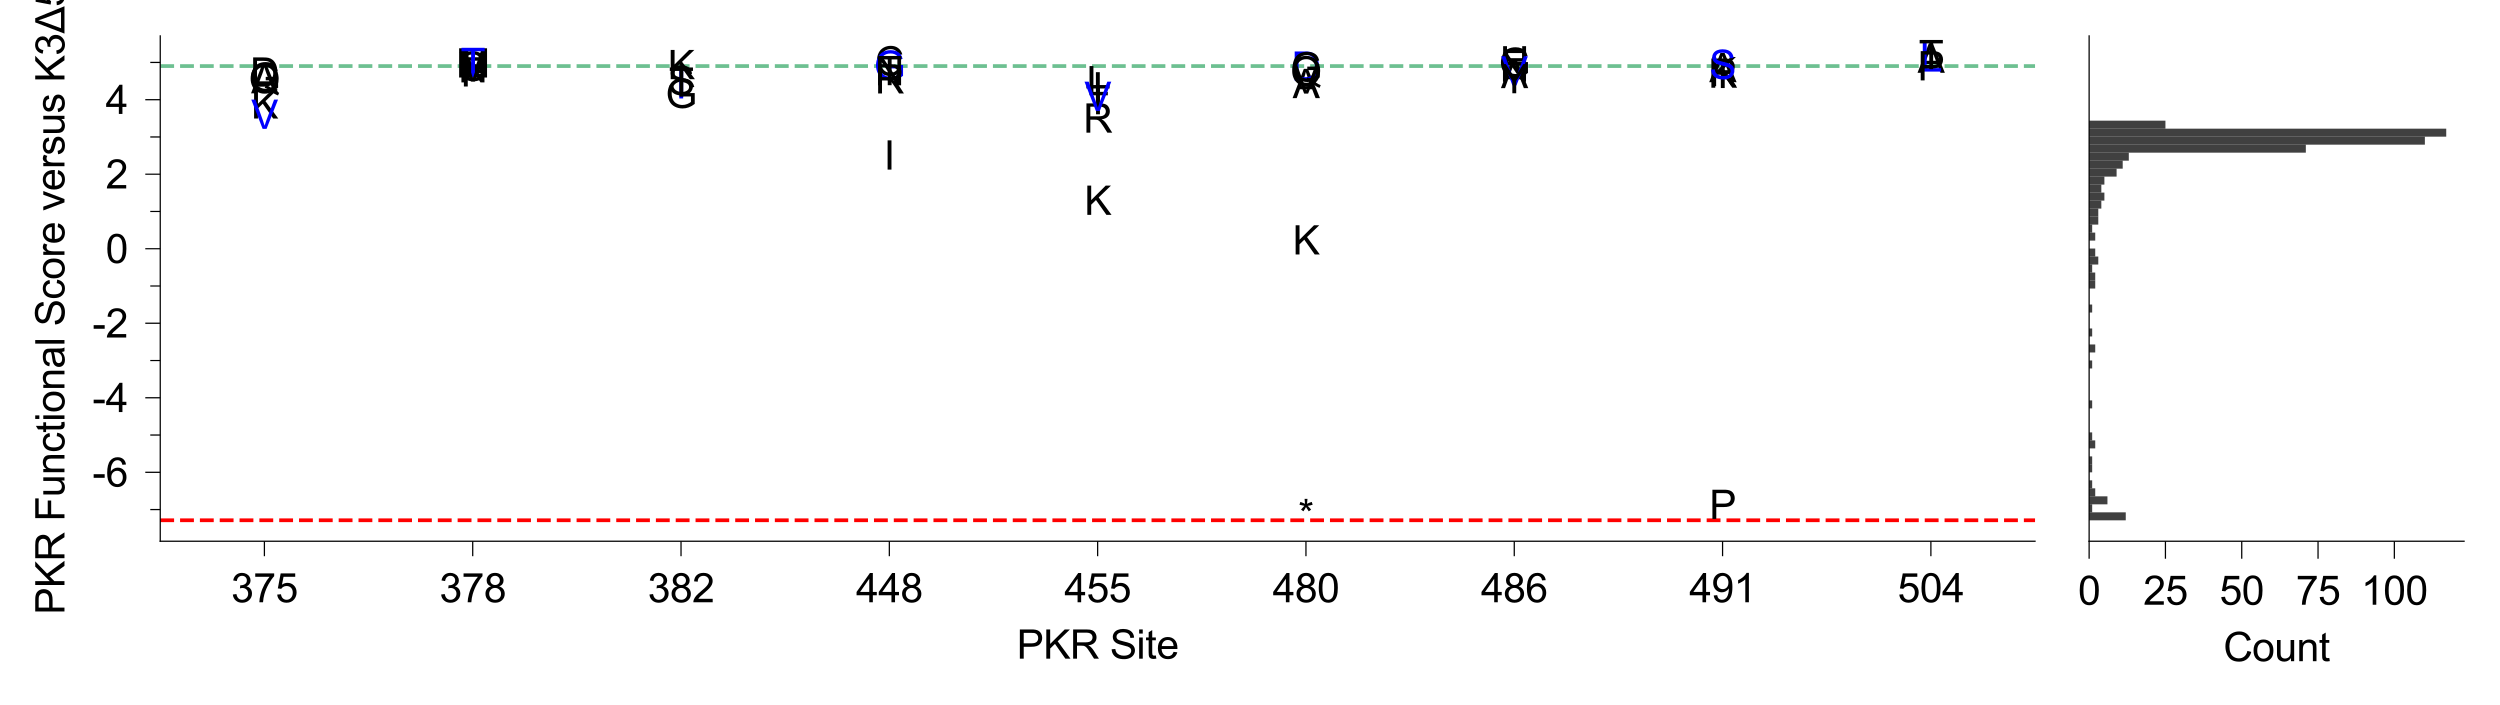 <?xml version="1.0" encoding="utf-8" standalone="no"?>
<!DOCTYPE svg PUBLIC "-//W3C//DTD SVG 1.1//EN"
  "http://www.w3.org/Graphics/SVG/1.1/DTD/svg11.dtd">
<svg xmlns:xlink="http://www.w3.org/1999/xlink" width="501.239pt" height="141.352pt" viewBox="0 0 501.239 141.352" xmlns="http://www.w3.org/2000/svg" version="1.1">
 <defs>
  <style type="text/css">*{stroke-linejoin: round; stroke-linecap: butt}</style>
 </defs>
 <g id="figure_1">
  <g id="patch_1">
   <path d="M 0 141.352 
L 501.239 141.352 
L 501.239 0 
L 0 0 
L 0 141.352 
z
" style="fill: none"/>
  </g>
  <g id="axes_1">
   <g id="patch_2">
    <path d="M 32.129 108.52 
L 408.016 108.52 
L 408.016 7.2 
L 32.129 7.2 
L 32.129 108.52 
z
" style="fill: none"/>
   </g>
   <g id="line2d_1">
    <path d="M 32.129 104.306 
L 408.016 104.306 
" clip-path="url(#p26aa01995d)" style="fill: none; stroke-dasharray: 2.775,1.2; stroke-dashoffset: 0; stroke: #ff0000; stroke-width: 0.75"/>
   </g>
   <g id="line2d_2">
    <path d="M 32.129 13.246 
L 408.016 13.246 
" clip-path="url(#p26aa01995d)" style="fill: none; stroke-dasharray: 2.775,1.2; stroke-dashoffset: 0; stroke: #6dc091; stroke-width: 0.75"/>
   </g>
   <g id="matplotlib.axis_1">
    <g id="xtick_1">
     <g id="line2d_3">
      <defs>
       <path id="m3ad477c9d4" d="M 0 0 
L 0 3 
" style="stroke: #000000; stroke-width: 0.25"/>
      </defs>
      <g>
       <use xlink:href="#m3ad477c9d4" x="53.011" y="108.52" style="stroke: #000000; stroke-width: 0.25"/>
      </g>
     </g>
     <g id="text_1">
      <!-- 375 -->
      <g transform="translate(46.338 120.746) scale(0.08 -0.08)">
       <defs>
        <path id="ArialMT-33" d="M 269 1209 
L 831 1284 
Q 928 806 1161 595 
Q 1394 384 1728 384 
Q 2125 384 2398 659 
Q 2672 934 2672 1341 
Q 2672 1728 2419 1979 
Q 2166 2231 1775 2231 
Q 1616 2231 1378 2169 
L 1441 2663 
Q 1497 2656 1531 2656 
Q 1891 2656 2178 2843 
Q 2466 3031 2466 3422 
Q 2466 3731 2256 3934 
Q 2047 4138 1716 4138 
Q 1388 4138 1169 3931 
Q 950 3725 888 3313 
L 325 3413 
Q 428 3978 793 4289 
Q 1159 4600 1703 4600 
Q 2078 4600 2393 4439 
Q 2709 4278 2876 4000 
Q 3044 3722 3044 3409 
Q 3044 3113 2884 2869 
Q 2725 2625 2413 2481 
Q 2819 2388 3044 2092 
Q 3269 1797 3269 1353 
Q 3269 753 2831 336 
Q 2394 -81 1725 -81 
Q 1122 -81 723 278 
Q 325 638 269 1209 
z
" transform="scale(0.016)"/>
        <path id="ArialMT-37" d="M 303 3981 
L 303 4522 
L 3269 4522 
L 3269 4084 
Q 2831 3619 2401 2847 
Q 1972 2075 1738 1259 
Q 1569 684 1522 0 
L 944 0 
Q 953 541 1156 1306 
Q 1359 2072 1739 2783 
Q 2119 3494 2547 3981 
L 303 3981 
z
" transform="scale(0.016)"/>
        <path id="ArialMT-35" d="M 266 1200 
L 856 1250 
Q 922 819 1161 601 
Q 1400 384 1738 384 
Q 2144 384 2425 690 
Q 2706 997 2706 1503 
Q 2706 1984 2436 2262 
Q 2166 2541 1728 2541 
Q 1456 2541 1237 2417 
Q 1019 2294 894 2097 
L 366 2166 
L 809 4519 
L 3088 4519 
L 3088 3981 
L 1259 3981 
L 1013 2750 
Q 1425 3038 1878 3038 
Q 2478 3038 2890 2622 
Q 3303 2206 3303 1553 
Q 3303 931 2941 478 
Q 2500 -78 1738 -78 
Q 1113 -78 717 272 
Q 322 622 266 1200 
z
" transform="scale(0.016)"/>
       </defs>
       <use xlink:href="#ArialMT-33"/>
       <use xlink:href="#ArialMT-37" x="55.615"/>
       <use xlink:href="#ArialMT-35" x="111.23"/>
      </g>
     </g>
    </g>
    <g id="xtick_2">
     <g id="line2d_4">
      <g>
       <use xlink:href="#m3ad477c9d4" x="94.777" y="108.52" style="stroke: #000000; stroke-width: 0.25"/>
      </g>
     </g>
     <g id="text_2">
      <!-- 378 -->
      <g transform="translate(88.104 120.746) scale(0.08 -0.08)">
       <defs>
        <path id="ArialMT-38" d="M 1131 2484 
Q 781 2613 612 2850 
Q 444 3088 444 3419 
Q 444 3919 803 4259 
Q 1163 4600 1759 4600 
Q 2359 4600 2725 4251 
Q 3091 3903 3091 3403 
Q 3091 3084 2923 2848 
Q 2756 2613 2416 2484 
Q 2838 2347 3058 2040 
Q 3278 1734 3278 1309 
Q 3278 722 2862 322 
Q 2447 -78 1769 -78 
Q 1091 -78 675 323 
Q 259 725 259 1325 
Q 259 1772 486 2073 
Q 713 2375 1131 2484 
z
M 1019 3438 
Q 1019 3113 1228 2906 
Q 1438 2700 1772 2700 
Q 2097 2700 2305 2904 
Q 2513 3109 2513 3406 
Q 2513 3716 2298 3927 
Q 2084 4138 1766 4138 
Q 1444 4138 1231 3931 
Q 1019 3725 1019 3438 
z
M 838 1322 
Q 838 1081 952 856 
Q 1066 631 1291 507 
Q 1516 384 1775 384 
Q 2178 384 2440 643 
Q 2703 903 2703 1303 
Q 2703 1709 2433 1975 
Q 2163 2241 1756 2241 
Q 1359 2241 1098 1978 
Q 838 1716 838 1322 
z
" transform="scale(0.016)"/>
       </defs>
       <use xlink:href="#ArialMT-33"/>
       <use xlink:href="#ArialMT-37" x="55.615"/>
       <use xlink:href="#ArialMT-38" x="111.23"/>
      </g>
     </g>
    </g>
    <g id="xtick_3">
     <g id="line2d_5">
      <g>
       <use xlink:href="#m3ad477c9d4" x="136.542" y="108.52" style="stroke: #000000; stroke-width: 0.25"/>
      </g>
     </g>
     <g id="text_3">
      <!-- 382 -->
      <g transform="translate(129.869 120.746) scale(0.08 -0.08)">
       <defs>
        <path id="ArialMT-32" d="M 3222 541 
L 3222 0 
L 194 0 
Q 188 203 259 391 
Q 375 700 629 1000 
Q 884 1300 1366 1694 
Q 2113 2306 2375 2664 
Q 2638 3022 2638 3341 
Q 2638 3675 2398 3904 
Q 2159 4134 1775 4134 
Q 1369 4134 1125 3890 
Q 881 3647 878 3216 
L 300 3275 
Q 359 3922 746 4261 
Q 1134 4600 1788 4600 
Q 2447 4600 2831 4234 
Q 3216 3869 3216 3328 
Q 3216 3053 3103 2787 
Q 2991 2522 2730 2228 
Q 2469 1934 1863 1422 
Q 1356 997 1212 845 
Q 1069 694 975 541 
L 3222 541 
z
" transform="scale(0.016)"/>
       </defs>
       <use xlink:href="#ArialMT-33"/>
       <use xlink:href="#ArialMT-38" x="55.615"/>
       <use xlink:href="#ArialMT-32" x="111.23"/>
      </g>
     </g>
    </g>
    <g id="xtick_4">
     <g id="line2d_6">
      <g>
       <use xlink:href="#m3ad477c9d4" x="178.307" y="108.52" style="stroke: #000000; stroke-width: 0.25"/>
      </g>
     </g>
     <g id="text_4">
      <!-- 448 -->
      <g transform="translate(171.634 120.746) scale(0.08 -0.08)">
       <defs>
        <path id="ArialMT-34" d="M 2069 0 
L 2069 1097 
L 81 1097 
L 81 1613 
L 2172 4581 
L 2631 4581 
L 2631 1613 
L 3250 1613 
L 3250 1097 
L 2631 1097 
L 2631 0 
L 2069 0 
z
M 2069 1613 
L 2069 3678 
L 634 1613 
L 2069 1613 
z
" transform="scale(0.016)"/>
       </defs>
       <use xlink:href="#ArialMT-34"/>
       <use xlink:href="#ArialMT-34" x="55.615"/>
       <use xlink:href="#ArialMT-38" x="111.23"/>
      </g>
     </g>
    </g>
    <g id="xtick_5">
     <g id="line2d_7">
      <g>
       <use xlink:href="#m3ad477c9d4" x="220.072" y="108.52" style="stroke: #000000; stroke-width: 0.25"/>
      </g>
     </g>
     <g id="text_5">
      <!-- 455 -->
      <g transform="translate(213.399 120.746) scale(0.08 -0.08)">
       <use xlink:href="#ArialMT-34"/>
       <use xlink:href="#ArialMT-35" x="55.615"/>
       <use xlink:href="#ArialMT-35" x="111.23"/>
      </g>
     </g>
    </g>
    <g id="xtick_6">
     <g id="line2d_8">
      <g>
       <use xlink:href="#m3ad477c9d4" x="261.838" y="108.52" style="stroke: #000000; stroke-width: 0.25"/>
      </g>
     </g>
     <g id="text_6">
      <!-- 480 -->
      <g transform="translate(255.165 120.746) scale(0.08 -0.08)">
       <defs>
        <path id="ArialMT-30" d="M 266 2259 
Q 266 3072 433 3567 
Q 600 4063 929 4331 
Q 1259 4600 1759 4600 
Q 2128 4600 2406 4451 
Q 2684 4303 2865 4023 
Q 3047 3744 3150 3342 
Q 3253 2941 3253 2259 
Q 3253 1453 3087 958 
Q 2922 463 2592 192 
Q 2263 -78 1759 -78 
Q 1097 -78 719 397 
Q 266 969 266 2259 
z
M 844 2259 
Q 844 1131 1108 757 
Q 1372 384 1759 384 
Q 2147 384 2411 759 
Q 2675 1134 2675 2259 
Q 2675 3391 2411 3762 
Q 2147 4134 1753 4134 
Q 1366 4134 1134 3806 
Q 844 3388 844 2259 
z
" transform="scale(0.016)"/>
       </defs>
       <use xlink:href="#ArialMT-34"/>
       <use xlink:href="#ArialMT-38" x="55.615"/>
       <use xlink:href="#ArialMT-30" x="111.23"/>
      </g>
     </g>
    </g>
    <g id="xtick_7">
     <g id="line2d_9">
      <g>
       <use xlink:href="#m3ad477c9d4" x="303.603" y="108.52" style="stroke: #000000; stroke-width: 0.25"/>
      </g>
     </g>
     <g id="text_7">
      <!-- 486 -->
      <g transform="translate(296.93 120.746) scale(0.08 -0.08)">
       <defs>
        <path id="ArialMT-36" d="M 3184 3459 
L 2625 3416 
Q 2550 3747 2413 3897 
Q 2184 4138 1850 4138 
Q 1581 4138 1378 3988 
Q 1113 3794 959 3422 
Q 806 3050 800 2363 
Q 1003 2672 1297 2822 
Q 1591 2972 1913 2972 
Q 2475 2972 2870 2558 
Q 3266 2144 3266 1488 
Q 3266 1056 3080 686 
Q 2894 316 2569 119 
Q 2244 -78 1831 -78 
Q 1128 -78 684 439 
Q 241 956 241 2144 
Q 241 3472 731 4075 
Q 1159 4600 1884 4600 
Q 2425 4600 2770 4297 
Q 3116 3994 3184 3459 
z
M 888 1484 
Q 888 1194 1011 928 
Q 1134 663 1356 523 
Q 1578 384 1822 384 
Q 2178 384 2434 671 
Q 2691 959 2691 1453 
Q 2691 1928 2437 2201 
Q 2184 2475 1800 2475 
Q 1419 2475 1153 2201 
Q 888 1928 888 1484 
z
" transform="scale(0.016)"/>
       </defs>
       <use xlink:href="#ArialMT-34"/>
       <use xlink:href="#ArialMT-38" x="55.615"/>
       <use xlink:href="#ArialMT-36" x="111.23"/>
      </g>
     </g>
    </g>
    <g id="xtick_8">
     <g id="line2d_10">
      <g>
       <use xlink:href="#m3ad477c9d4" x="345.368" y="108.52" style="stroke: #000000; stroke-width: 0.25"/>
      </g>
     </g>
     <g id="text_8">
      <!-- 491 -->
      <g transform="translate(338.695 120.746) scale(0.08 -0.08)">
       <defs>
        <path id="ArialMT-39" d="M 350 1059 
L 891 1109 
Q 959 728 1153 556 
Q 1347 384 1650 384 
Q 1909 384 2104 503 
Q 2300 622 2425 820 
Q 2550 1019 2634 1356 
Q 2719 1694 2719 2044 
Q 2719 2081 2716 2156 
Q 2547 1888 2255 1720 
Q 1963 1553 1622 1553 
Q 1053 1553 659 1965 
Q 266 2378 266 3053 
Q 266 3750 677 4175 
Q 1088 4600 1706 4600 
Q 2153 4600 2523 4359 
Q 2894 4119 3086 3673 
Q 3278 3228 3278 2384 
Q 3278 1506 3087 986 
Q 2897 466 2520 194 
Q 2144 -78 1638 -78 
Q 1100 -78 759 220 
Q 419 519 350 1059 
z
M 2653 3081 
Q 2653 3566 2395 3850 
Q 2138 4134 1775 4134 
Q 1400 4134 1122 3828 
Q 844 3522 844 3034 
Q 844 2597 1108 2323 
Q 1372 2050 1759 2050 
Q 2150 2050 2401 2323 
Q 2653 2597 2653 3081 
z
" transform="scale(0.016)"/>
        <path id="ArialMT-31" d="M 2384 0 
L 1822 0 
L 1822 3584 
Q 1619 3391 1289 3197 
Q 959 3003 697 2906 
L 697 3450 
Q 1169 3672 1522 3987 
Q 1875 4303 2022 4600 
L 2384 4600 
L 2384 0 
z
" transform="scale(0.016)"/>
       </defs>
       <use xlink:href="#ArialMT-34"/>
       <use xlink:href="#ArialMT-39" x="55.615"/>
       <use xlink:href="#ArialMT-31" x="111.23"/>
      </g>
     </g>
    </g>
    <g id="xtick_9">
     <g id="line2d_11">
      <g>
       <use xlink:href="#m3ad477c9d4" x="387.134" y="108.52" style="stroke: #000000; stroke-width: 0.25"/>
      </g>
     </g>
     <g id="text_9">
      <!-- 504 -->
      <g transform="translate(380.46 120.746) scale(0.08 -0.08)">
       <use xlink:href="#ArialMT-35"/>
       <use xlink:href="#ArialMT-30" x="55.615"/>
       <use xlink:href="#ArialMT-34" x="111.23"/>
      </g>
     </g>
    </g>
    <g id="text_10">
     <!-- PKR Site -->
     <g transform="translate(203.844 132.062) scale(0.08 -0.08)">
      <defs>
       <path id="ArialMT-50" d="M 494 0 
L 494 4581 
L 2222 4581 
Q 2678 4581 2919 4538 
Q 3256 4481 3484 4323 
Q 3713 4166 3852 3881 
Q 3991 3597 3991 3256 
Q 3991 2672 3619 2267 
Q 3247 1863 2275 1863 
L 1100 1863 
L 1100 0 
L 494 0 
z
M 1100 2403 
L 2284 2403 
Q 2872 2403 3119 2622 
Q 3366 2841 3366 3238 
Q 3366 3525 3220 3729 
Q 3075 3934 2838 4000 
Q 2684 4041 2272 4041 
L 1100 4041 
L 1100 2403 
z
" transform="scale(0.016)"/>
       <path id="ArialMT-4b" d="M 469 0 
L 469 4581 
L 1075 4581 
L 1075 2309 
L 3350 4581 
L 4172 4581 
L 2250 2725 
L 4256 0 
L 3456 0 
L 1825 2319 
L 1075 1588 
L 1075 0 
L 469 0 
z
" transform="scale(0.016)"/>
       <path id="ArialMT-52" d="M 503 0 
L 503 4581 
L 2534 4581 
Q 3147 4581 3465 4457 
Q 3784 4334 3975 4021 
Q 4166 3709 4166 3331 
Q 4166 2844 3850 2509 
Q 3534 2175 2875 2084 
Q 3116 1969 3241 1856 
Q 3506 1613 3744 1247 
L 4541 0 
L 3778 0 
L 3172 953 
Q 2906 1366 2734 1584 
Q 2563 1803 2427 1890 
Q 2291 1978 2150 2013 
Q 2047 2034 1813 2034 
L 1109 2034 
L 1109 0 
L 503 0 
z
M 1109 2559 
L 2413 2559 
Q 2828 2559 3062 2645 
Q 3297 2731 3419 2920 
Q 3541 3109 3541 3331 
Q 3541 3656 3305 3865 
Q 3069 4075 2559 4075 
L 1109 4075 
L 1109 2559 
z
" transform="scale(0.016)"/>
       <path id="ArialMT-20" transform="scale(0.016)"/>
       <path id="ArialMT-53" d="M 288 1472 
L 859 1522 
Q 900 1178 1048 958 
Q 1197 738 1509 602 
Q 1822 466 2213 466 
Q 2559 466 2825 569 
Q 3091 672 3220 851 
Q 3350 1031 3350 1244 
Q 3350 1459 3225 1620 
Q 3100 1781 2813 1891 
Q 2628 1963 1997 2114 
Q 1366 2266 1113 2400 
Q 784 2572 623 2826 
Q 463 3081 463 3397 
Q 463 3744 659 4045 
Q 856 4347 1234 4503 
Q 1613 4659 2075 4659 
Q 2584 4659 2973 4495 
Q 3363 4331 3572 4012 
Q 3781 3694 3797 3291 
L 3216 3247 
Q 3169 3681 2898 3903 
Q 2628 4125 2100 4125 
Q 1550 4125 1298 3923 
Q 1047 3722 1047 3438 
Q 1047 3191 1225 3031 
Q 1400 2872 2139 2705 
Q 2878 2538 3153 2413 
Q 3553 2228 3743 1945 
Q 3934 1663 3934 1294 
Q 3934 928 3725 604 
Q 3516 281 3123 101 
Q 2731 -78 2241 -78 
Q 1619 -78 1198 103 
Q 778 284 539 648 
Q 300 1013 288 1472 
z
" transform="scale(0.016)"/>
       <path id="ArialMT-69" d="M 425 3934 
L 425 4581 
L 988 4581 
L 988 3934 
L 425 3934 
z
M 425 0 
L 425 3319 
L 988 3319 
L 988 0 
L 425 0 
z
" transform="scale(0.016)"/>
       <path id="ArialMT-74" d="M 1650 503 
L 1731 6 
Q 1494 -44 1306 -44 
Q 1000 -44 831 53 
Q 663 150 594 308 
Q 525 466 525 972 
L 525 2881 
L 113 2881 
L 113 3319 
L 525 3319 
L 525 4141 
L 1084 4478 
L 1084 3319 
L 1650 3319 
L 1650 2881 
L 1084 2881 
L 1084 941 
Q 1084 700 1114 631 
Q 1144 563 1211 522 
Q 1278 481 1403 481 
Q 1497 481 1650 503 
z
" transform="scale(0.016)"/>
       <path id="ArialMT-65" d="M 2694 1069 
L 3275 997 
Q 3138 488 2766 206 
Q 2394 -75 1816 -75 
Q 1088 -75 661 373 
Q 234 822 234 1631 
Q 234 2469 665 2931 
Q 1097 3394 1784 3394 
Q 2450 3394 2872 2941 
Q 3294 2488 3294 1666 
Q 3294 1616 3291 1516 
L 816 1516 
Q 847 969 1125 678 
Q 1403 388 1819 388 
Q 2128 388 2347 550 
Q 2566 713 2694 1069 
z
M 847 1978 
L 2700 1978 
Q 2663 2397 2488 2606 
Q 2219 2931 1791 2931 
Q 1403 2931 1139 2672 
Q 875 2413 847 1978 
z
" transform="scale(0.016)"/>
      </defs>
      <use xlink:href="#ArialMT-50"/>
      <use xlink:href="#ArialMT-4b" x="66.699"/>
      <use xlink:href="#ArialMT-52" x="133.398"/>
      <use xlink:href="#ArialMT-20" x="205.615"/>
      <use xlink:href="#ArialMT-53" x="233.398"/>
      <use xlink:href="#ArialMT-69" x="300.098"/>
      <use xlink:href="#ArialMT-74" x="322.314"/>
      <use xlink:href="#ArialMT-65" x="350.098"/>
     </g>
    </g>
   </g>
   <g id="matplotlib.axis_2">
    <g id="ytick_1">
     <g id="line2d_12">
      <defs>
       <path id="m1d096645d3" d="M 0 0 
L -3 0 
" style="stroke: #000000; stroke-width: 0.25"/>
      </defs>
      <g>
       <use xlink:href="#m1d096645d3" x="32.129" y="94.697" style="stroke: #000000; stroke-width: 0.25"/>
      </g>
     </g>
     <g id="text_11">
      <!-- -6 -->
      <g transform="translate(18.516 97.56) scale(0.08 -0.08)">
       <defs>
        <path id="ArialMT-2d" d="M 203 1375 
L 203 1941 
L 1931 1941 
L 1931 1375 
L 203 1375 
z
" transform="scale(0.016)"/>
       </defs>
       <use xlink:href="#ArialMT-2d"/>
       <use xlink:href="#ArialMT-36" x="33.301"/>
      </g>
     </g>
    </g>
    <g id="ytick_2">
     <g id="line2d_13">
      <g>
       <use xlink:href="#m1d096645d3" x="32.129" y="79.755" style="stroke: #000000; stroke-width: 0.25"/>
      </g>
     </g>
     <g id="text_12">
      <!-- -4 -->
      <g transform="translate(18.516 82.618) scale(0.08 -0.08)">
       <use xlink:href="#ArialMT-2d"/>
       <use xlink:href="#ArialMT-34" x="33.301"/>
      </g>
     </g>
    </g>
    <g id="ytick_3">
     <g id="line2d_14">
      <g>
       <use xlink:href="#m1d096645d3" x="32.129" y="64.812" style="stroke: #000000; stroke-width: 0.25"/>
      </g>
     </g>
     <g id="text_13">
      <!-- -2 -->
      <g transform="translate(18.516 67.676) scale(0.08 -0.08)">
       <use xlink:href="#ArialMT-2d"/>
       <use xlink:href="#ArialMT-32" x="33.301"/>
      </g>
     </g>
    </g>
    <g id="ytick_4">
     <g id="line2d_15">
      <g>
       <use xlink:href="#m1d096645d3" x="32.129" y="49.87" style="stroke: #000000; stroke-width: 0.25"/>
      </g>
     </g>
     <g id="text_14">
      <!-- 0 -->
      <g transform="translate(21.18 52.733) scale(0.08 -0.08)">
       <use xlink:href="#ArialMT-30"/>
      </g>
     </g>
    </g>
    <g id="ytick_5">
     <g id="line2d_16">
      <g>
       <use xlink:href="#m1d096645d3" x="32.129" y="34.928" style="stroke: #000000; stroke-width: 0.25"/>
      </g>
     </g>
     <g id="text_15">
      <!-- 2 -->
      <g transform="translate(21.18 37.791) scale(0.08 -0.08)">
       <use xlink:href="#ArialMT-32"/>
      </g>
     </g>
    </g>
    <g id="ytick_6">
     <g id="line2d_17">
      <g>
       <use xlink:href="#m1d096645d3" x="32.129" y="19.986" style="stroke: #000000; stroke-width: 0.25"/>
      </g>
     </g>
     <g id="text_16">
      <!-- 4 -->
      <g transform="translate(21.18 22.849) scale(0.08 -0.08)">
       <use xlink:href="#ArialMT-34"/>
      </g>
     </g>
    </g>
    <g id="ytick_7">
     <g id="line2d_18">
      <defs>
       <path id="m56595ed610" d="M 0 0 
L -2 0 
" style="stroke: #000000; stroke-width: 0.25"/>
      </defs>
      <g>
       <use xlink:href="#m56595ed610" x="32.129" y="102.168" style="stroke: #000000; stroke-width: 0.25"/>
      </g>
     </g>
    </g>
    <g id="ytick_8">
     <g id="line2d_19">
      <g>
       <use xlink:href="#m56595ed610" x="32.129" y="87.226" style="stroke: #000000; stroke-width: 0.25"/>
      </g>
     </g>
    </g>
    <g id="ytick_9">
     <g id="line2d_20">
      <g>
       <use xlink:href="#m56595ed610" x="32.129" y="72.284" style="stroke: #000000; stroke-width: 0.25"/>
      </g>
     </g>
    </g>
    <g id="ytick_10">
     <g id="line2d_21">
      <g>
       <use xlink:href="#m56595ed610" x="32.129" y="57.341" style="stroke: #000000; stroke-width: 0.25"/>
      </g>
     </g>
    </g>
    <g id="ytick_11">
     <g id="line2d_22">
      <g>
       <use xlink:href="#m56595ed610" x="32.129" y="42.399" style="stroke: #000000; stroke-width: 0.25"/>
      </g>
     </g>
    </g>
    <g id="ytick_12">
     <g id="line2d_23">
      <g>
       <use xlink:href="#m56595ed610" x="32.129" y="27.457" style="stroke: #000000; stroke-width: 0.25"/>
      </g>
     </g>
    </g>
    <g id="ytick_13">
     <g id="line2d_24">
      <g>
       <use xlink:href="#m56595ed610" x="32.129" y="12.515" style="stroke: #000000; stroke-width: 0.25"/>
      </g>
     </g>
    </g>
    <g id="text_17">
     <!-- PKR Functional Score versus K3Δ58 -->
     <g transform="translate(12.926 123.226) rotate(-90) scale(0.08 -0.08)">
      <defs>
       <path id="ArialMT-46" d="M 525 0 
L 525 4581 
L 3616 4581 
L 3616 4041 
L 1131 4041 
L 1131 2622 
L 3281 2622 
L 3281 2081 
L 1131 2081 
L 1131 0 
L 525 0 
z
" transform="scale(0.016)"/>
       <path id="ArialMT-75" d="M 2597 0 
L 2597 488 
Q 2209 -75 1544 -75 
Q 1250 -75 995 37 
Q 741 150 617 320 
Q 494 491 444 738 
Q 409 903 409 1263 
L 409 3319 
L 972 3319 
L 972 1478 
Q 972 1038 1006 884 
Q 1059 663 1231 536 
Q 1403 409 1656 409 
Q 1909 409 2131 539 
Q 2353 669 2445 892 
Q 2538 1116 2538 1541 
L 2538 3319 
L 3100 3319 
L 3100 0 
L 2597 0 
z
" transform="scale(0.016)"/>
       <path id="ArialMT-6e" d="M 422 0 
L 422 3319 
L 928 3319 
L 928 2847 
Q 1294 3394 1984 3394 
Q 2284 3394 2536 3286 
Q 2788 3178 2913 3003 
Q 3038 2828 3088 2588 
Q 3119 2431 3119 2041 
L 3119 0 
L 2556 0 
L 2556 2019 
Q 2556 2363 2490 2533 
Q 2425 2703 2258 2804 
Q 2091 2906 1866 2906 
Q 1506 2906 1245 2678 
Q 984 2450 984 1813 
L 984 0 
L 422 0 
z
" transform="scale(0.016)"/>
       <path id="ArialMT-63" d="M 2588 1216 
L 3141 1144 
Q 3050 572 2676 248 
Q 2303 -75 1759 -75 
Q 1078 -75 664 370 
Q 250 816 250 1647 
Q 250 2184 428 2587 
Q 606 2991 970 3192 
Q 1334 3394 1763 3394 
Q 2303 3394 2647 3120 
Q 2991 2847 3088 2344 
L 2541 2259 
Q 2463 2594 2264 2762 
Q 2066 2931 1784 2931 
Q 1359 2931 1093 2626 
Q 828 2322 828 1663 
Q 828 994 1084 691 
Q 1341 388 1753 388 
Q 2084 388 2306 591 
Q 2528 794 2588 1216 
z
" transform="scale(0.016)"/>
       <path id="ArialMT-6f" d="M 213 1659 
Q 213 2581 725 3025 
Q 1153 3394 1769 3394 
Q 2453 3394 2887 2945 
Q 3322 2497 3322 1706 
Q 3322 1066 3130 698 
Q 2938 331 2570 128 
Q 2203 -75 1769 -75 
Q 1072 -75 642 372 
Q 213 819 213 1659 
z
M 791 1659 
Q 791 1022 1069 705 
Q 1347 388 1769 388 
Q 2188 388 2466 706 
Q 2744 1025 2744 1678 
Q 2744 2294 2464 2611 
Q 2184 2928 1769 2928 
Q 1347 2928 1069 2612 
Q 791 2297 791 1659 
z
" transform="scale(0.016)"/>
       <path id="ArialMT-61" d="M 2588 409 
Q 2275 144 1986 34 
Q 1697 -75 1366 -75 
Q 819 -75 525 192 
Q 231 459 231 875 
Q 231 1119 342 1320 
Q 453 1522 633 1644 
Q 813 1766 1038 1828 
Q 1203 1872 1538 1913 
Q 2219 1994 2541 2106 
Q 2544 2222 2544 2253 
Q 2544 2597 2384 2738 
Q 2169 2928 1744 2928 
Q 1347 2928 1158 2789 
Q 969 2650 878 2297 
L 328 2372 
Q 403 2725 575 2942 
Q 747 3159 1072 3276 
Q 1397 3394 1825 3394 
Q 2250 3394 2515 3294 
Q 2781 3194 2906 3042 
Q 3031 2891 3081 2659 
Q 3109 2516 3109 2141 
L 3109 1391 
Q 3109 606 3145 398 
Q 3181 191 3288 0 
L 2700 0 
Q 2613 175 2588 409 
z
M 2541 1666 
Q 2234 1541 1622 1453 
Q 1275 1403 1131 1340 
Q 988 1278 909 1158 
Q 831 1038 831 891 
Q 831 666 1001 516 
Q 1172 366 1500 366 
Q 1825 366 2078 508 
Q 2331 650 2450 897 
Q 2541 1088 2541 1459 
L 2541 1666 
z
" transform="scale(0.016)"/>
       <path id="ArialMT-6c" d="M 409 0 
L 409 4581 
L 972 4581 
L 972 0 
L 409 0 
z
" transform="scale(0.016)"/>
       <path id="ArialMT-72" d="M 416 0 
L 416 3319 
L 922 3319 
L 922 2816 
Q 1116 3169 1280 3281 
Q 1444 3394 1641 3394 
Q 1925 3394 2219 3213 
L 2025 2691 
Q 1819 2813 1613 2813 
Q 1428 2813 1281 2702 
Q 1134 2591 1072 2394 
Q 978 2094 978 1738 
L 978 0 
L 416 0 
z
" transform="scale(0.016)"/>
       <path id="ArialMT-76" d="M 1344 0 
L 81 3319 
L 675 3319 
L 1388 1331 
Q 1503 1009 1600 663 
Q 1675 925 1809 1294 
L 2547 3319 
L 3125 3319 
L 1869 0 
L 1344 0 
z
" transform="scale(0.016)"/>
       <path id="ArialMT-73" d="M 197 991 
L 753 1078 
Q 800 744 1014 566 
Q 1228 388 1613 388 
Q 2000 388 2187 545 
Q 2375 703 2375 916 
Q 2375 1106 2209 1216 
Q 2094 1291 1634 1406 
Q 1016 1563 777 1677 
Q 538 1791 414 1992 
Q 291 2194 291 2438 
Q 291 2659 392 2848 
Q 494 3038 669 3163 
Q 800 3259 1026 3326 
Q 1253 3394 1513 3394 
Q 1903 3394 2198 3281 
Q 2494 3169 2634 2976 
Q 2775 2784 2828 2463 
L 2278 2388 
Q 2241 2644 2061 2787 
Q 1881 2931 1553 2931 
Q 1166 2931 1000 2803 
Q 834 2675 834 2503 
Q 834 2394 903 2306 
Q 972 2216 1119 2156 
Q 1203 2125 1616 2013 
Q 2213 1853 2448 1751 
Q 2684 1650 2818 1456 
Q 2953 1263 2953 975 
Q 2953 694 2789 445 
Q 2625 197 2315 61 
Q 2006 -75 1616 -75 
Q 969 -75 630 194 
Q 291 463 197 991 
z
" transform="scale(0.016)"/>
       <path id="ArialMT-394" d="M -6 0 
L 1753 4581 
L 2406 4581 
L 4281 0 
L -6 0 
z
M 834 541 
L 3381 541 
L 2391 3150 
Q 2169 3738 2066 4100 
Q 1981 3675 1819 3225 
L 834 541 
z
" transform="scale(0.016)"/>
      </defs>
      <use xlink:href="#ArialMT-50"/>
      <use xlink:href="#ArialMT-4b" x="66.699"/>
      <use xlink:href="#ArialMT-52" x="133.398"/>
      <use xlink:href="#ArialMT-20" x="205.615"/>
      <use xlink:href="#ArialMT-46" x="233.398"/>
      <use xlink:href="#ArialMT-75" x="294.482"/>
      <use xlink:href="#ArialMT-6e" x="350.098"/>
      <use xlink:href="#ArialMT-63" x="405.713"/>
      <use xlink:href="#ArialMT-74" x="455.713"/>
      <use xlink:href="#ArialMT-69" x="483.496"/>
      <use xlink:href="#ArialMT-6f" x="505.713"/>
      <use xlink:href="#ArialMT-6e" x="561.328"/>
      <use xlink:href="#ArialMT-61" x="616.943"/>
      <use xlink:href="#ArialMT-6c" x="672.559"/>
      <use xlink:href="#ArialMT-20" x="694.775"/>
      <use xlink:href="#ArialMT-53" x="722.559"/>
      <use xlink:href="#ArialMT-63" x="789.258"/>
      <use xlink:href="#ArialMT-6f" x="839.258"/>
      <use xlink:href="#ArialMT-72" x="894.873"/>
      <use xlink:href="#ArialMT-65" x="928.174"/>
      <use xlink:href="#ArialMT-20" x="983.789"/>
      <use xlink:href="#ArialMT-76" x="1011.572"/>
      <use xlink:href="#ArialMT-65" x="1061.572"/>
      <use xlink:href="#ArialMT-72" x="1117.188"/>
      <use xlink:href="#ArialMT-73" x="1150.488"/>
      <use xlink:href="#ArialMT-75" x="1200.488"/>
      <use xlink:href="#ArialMT-73" x="1256.104"/>
      <use xlink:href="#ArialMT-20" x="1306.104"/>
      <use xlink:href="#ArialMT-4b" x="1333.887"/>
      <use xlink:href="#ArialMT-33" x="1400.586"/>
      <use xlink:href="#ArialMT-394" x="1456.201"/>
      <use xlink:href="#ArialMT-35" x="1522.998"/>
      <use xlink:href="#ArialMT-38" x="1578.613"/>
     </g>
    </g>
   </g>
   <g id="patch_3">
    <path d="M 32.129 108.52 
L 32.129 7.2 
" style="fill: none; stroke: #000000; stroke-width: 0.25; stroke-linejoin: miter; stroke-linecap: square"/>
   </g>
   <g id="patch_4">
    <path d="M 32.129 108.52 
L 408.016 108.52 
" style="fill: none; stroke: #000000; stroke-width: 0.25; stroke-linejoin: miter; stroke-linecap: square"/>
   </g>
   <g id="PathCollection_1">
    <defs>
     <path id="m8bf40e6d36"/>
    </defs>
    <g clip-path="url(#p26aa01995d)">
     <use xlink:href="#m8bf40e6d36" x="53.056" y="16.649" style="fill: #ff0000"/>
     <use xlink:href="#m8bf40e6d36" x="42.123" y="15.307" style="fill: #ff0000"/>
     <use xlink:href="#m8bf40e6d36" x="50.978" y="16.337" style="fill: #ff0000"/>
     <use xlink:href="#m8bf40e6d36" x="55.547" y="21.694" style="fill: #ff0000"/>
     <use xlink:href="#m8bf40e6d36" x="47.811" y="16.616" style="fill: #ff0000"/>
     <use xlink:href="#m8bf40e6d36" x="59.707" y="23.764" style="fill: #ff0000"/>
    </g>
   </g>
   <g id="PathCollection_2">
    <g clip-path="url(#p26aa01995d)">
     <use xlink:href="#m8bf40e6d36" x="105.852" y="15.274" style="fill: #ff0000"/>
     <use xlink:href="#m8bf40e6d36" x="106.12" y="13.438" style="fill: #ff0000"/>
     <use xlink:href="#m8bf40e6d36" x="91.393" y="13.475" style="fill: #ff0000"/>
     <use xlink:href="#m8bf40e6d36" x="93.043" y="14.458" style="fill: #ff0000"/>
     <use xlink:href="#m8bf40e6d36" x="109.278" y="14.135" style="fill: #ff0000"/>
     <use xlink:href="#m8bf40e6d36" x="111.686" y="13.379" style="fill: #ff0000"/>
     <use xlink:href="#m8bf40e6d36" x="105.012" y="14.272" style="fill: #ff0000"/>
    </g>
   </g>
   <g id="PathCollection_3">
    <g clip-path="url(#p26aa01995d)">
     <use xlink:href="#m8bf40e6d36" x="147.773" y="19.578" style="fill: #ff0000"/>
     <use xlink:href="#m8bf40e6d36" x="132.233" y="17.673" style="fill: #ff0000"/>
     <use xlink:href="#m8bf40e6d36" x="133.042" y="13.805" style="fill: #ff0000"/>
     <use xlink:href="#m8bf40e6d36" x="130.318" y="16.966" style="fill: #ff0000"/>
     <use xlink:href="#m8bf40e6d36" x="139.578" y="17.323" style="fill: #ff0000"/>
    </g>
   </g>
   <g id="PathCollection_4">
    <g clip-path="url(#p26aa01995d)">
     <use xlink:href="#m8bf40e6d36" x="176.009" y="13.083" style="fill: #ff0000"/>
     <use xlink:href="#m8bf40e6d36" x="167.026" y="13.952" style="fill: #ff0000"/>
     <use xlink:href="#m8bf40e6d36" x="159.194" y="31.937" style="fill: #ff0000"/>
     <use xlink:href="#m8bf40e6d36" x="159.889" y="15.042" style="fill: #ff0000"/>
     <use xlink:href="#m8bf40e6d36" x="171.111" y="16.667" style="fill: #ff0000"/>
     <use xlink:href="#m8bf40e6d36" x="159.114" y="15.016" style="fill: #ff0000"/>
    </g>
   </g>
   <g id="PathCollection_5">
    <g clip-path="url(#p26aa01995d)">
     <use xlink:href="#m8bf40e6d36" x="224.366" y="18.267" style="fill: #ff0000"/>
     <use xlink:href="#m8bf40e6d36" x="217.678" y="41.006" style="fill: #ff0000"/>
     <use xlink:href="#m8bf40e6d36" x="207.739" y="17.041" style="fill: #ff0000"/>
     <use xlink:href="#m8bf40e6d36" x="238.158" y="24.529" style="fill: #ff0000"/>
     <use xlink:href="#m8bf40e6d36" x="240.02" y="20.847" style="fill: #ff0000"/>
     <use xlink:href="#m8bf40e6d36" x="213.89" y="20.174" style="fill: #ff0000"/>
    </g>
   </g>
   <g id="PathCollection_6">
    <g clip-path="url(#p26aa01995d)">
     <use xlink:href="#m8bf40e6d36" x="258.865" y="103.915" style="fill: #ff0000"/>
     <use xlink:href="#m8bf40e6d36" x="275.748" y="17.602" style="fill: #ff0000"/>
     <use xlink:href="#m8bf40e6d36" x="282.027" y="14.107" style="fill: #ff0000"/>
     <use xlink:href="#m8bf40e6d36" x="270.877" y="14.274" style="fill: #ff0000"/>
     <use xlink:href="#m8bf40e6d36" x="274.166" y="48.954" style="fill: #ff0000"/>
     <use xlink:href="#m8bf40e6d36" x="280.75" y="15.096" style="fill: #ff0000"/>
     <use xlink:href="#m8bf40e6d36" x="266.451" y="16.701" style="fill: #ff0000"/>
    </g>
   </g>
   <g id="PathCollection_7">
    <g clip-path="url(#p26aa01995d)">
     <use xlink:href="#m8bf40e6d36" x="302.82" y="15.607" style="fill: #ff0000"/>
     <use xlink:href="#m8bf40e6d36" x="302.561" y="13.743" style="fill: #ff0000"/>
     <use xlink:href="#m8bf40e6d36" x="316.469" y="13.369" style="fill: #ff0000"/>
     <use xlink:href="#m8bf40e6d36" x="299.375" y="13.051" style="fill: #ff0000"/>
     <use xlink:href="#m8bf40e6d36" x="320.454" y="14.329" style="fill: #ff0000"/>
     <use xlink:href="#m8bf40e6d36" x="282.951" y="15.073" style="fill: #ff0000"/>
     <use xlink:href="#m8bf40e6d36" x="307.991" y="16.638" style="fill: #ff0000"/>
    </g>
   </g>
   <g id="PathCollection_8">
    <g clip-path="url(#p26aa01995d)">
     <use xlink:href="#m8bf40e6d36" x="344.634" y="14.408" style="fill: #ff0000"/>
     <use xlink:href="#m8bf40e6d36" x="356.81" y="15.586" style="fill: #ff0000"/>
     <use xlink:href="#m8bf40e6d36" x="346.602" y="15.219" style="fill: #ff0000"/>
     <use xlink:href="#m8bf40e6d36" x="364.953" y="101.98" style="fill: #ff0000"/>
     <use xlink:href="#m8bf40e6d36" x="353.194" y="15.525" style="fill: #ff0000"/>
     <use xlink:href="#m8bf40e6d36" x="357.716" y="13.774" style="fill: #ff0000"/>
    </g>
   </g>
   <g id="PathCollection_9">
    <g clip-path="url(#p26aa01995d)">
     <use xlink:href="#m8bf40e6d36" x="397.665" y="12.534" style="fill: #ff0000"/>
     <use xlink:href="#m8bf40e6d36" x="373.894" y="12.286" style="fill: #ff0000"/>
     <use xlink:href="#m8bf40e6d36" x="400.403" y="14.045" style="fill: #ff0000"/>
     <use xlink:href="#m8bf40e6d36" x="377.162" y="11.805" style="fill: #ff0000"/>
    </g>
   </g>
   <g id="text_18">
    <!-- A -->
    <g transform="translate(300.935 17.675) scale(0.08 -0.08)">
     <defs>
      <path id="ArialMT-41" d="M -9 0 
L 1750 4581 
L 2403 4581 
L 4278 0 
L 3588 0 
L 3053 1388 
L 1138 1388 
L 634 0 
L -9 0 
z
M 1313 1881 
L 2866 1881 
L 2388 3150 
Q 2169 3728 2063 4100 
Q 1975 3659 1816 3225 
L 1313 1881 
z
" transform="scale(0.016)"/>
     </defs>
     <use xlink:href="#ArialMT-41"/>
    </g>
   </g>
   <g id="text_19">
    <!-- E -->
    <g transform="translate(300.935 15.811) scale(0.08 -0.08)">
     <defs>
      <path id="ArialMT-45" d="M 506 0 
L 506 4581 
L 3819 4581 
L 3819 4041 
L 1113 4041 
L 1113 2638 
L 3647 2638 
L 3647 2100 
L 1113 2100 
L 1113 541 
L 3925 541 
L 3925 0 
L 506 0 
z
" transform="scale(0.016)"/>
     </defs>
     <use xlink:href="#ArialMT-45"/>
    </g>
   </g>
   <g id="text_20">
    <!-- G -->
    <g transform="translate(300.492 15.437) scale(0.08 -0.08)">
     <defs>
      <path id="ArialMT-47" d="M 2638 1797 
L 2638 2334 
L 4578 2338 
L 4578 638 
Q 4131 281 3656 101 
Q 3181 -78 2681 -78 
Q 2006 -78 1454 211 
Q 903 500 622 1047 
Q 341 1594 341 2269 
Q 341 2938 620 3517 
Q 900 4097 1425 4378 
Q 1950 4659 2634 4659 
Q 3131 4659 3532 4498 
Q 3934 4338 4162 4050 
Q 4391 3763 4509 3300 
L 3963 3150 
Q 3859 3500 3706 3700 
Q 3553 3900 3268 4020 
Q 2984 4141 2638 4141 
Q 2222 4141 1919 4014 
Q 1616 3888 1430 3681 
Q 1244 3475 1141 3228 
Q 966 2803 966 2306 
Q 966 1694 1177 1281 
Q 1388 869 1791 669 
Q 2194 469 2647 469 
Q 3041 469 3416 620 
Q 3791 772 3984 944 
L 3984 1797 
L 2638 1797 
z
" transform="scale(0.016)"/>
     </defs>
     <use xlink:href="#ArialMT-47"/>
    </g>
   </g>
   <g id="text_21">
    <!-- H -->
    <g transform="translate(300.714 15.119) scale(0.08 -0.08)">
     <defs>
      <path id="ArialMT-48" d="M 513 0 
L 513 4581 
L 1119 4581 
L 1119 2700 
L 3500 2700 
L 3500 4581 
L 4106 4581 
L 4106 0 
L 3500 0 
L 3500 2159 
L 1119 2159 
L 1119 0 
L 513 0 
z
" transform="scale(0.016)"/>
     </defs>
     <use xlink:href="#ArialMT-48"/>
    </g>
   </g>
   <g id="text_22">
    <!-- N -->
    <g transform="translate(300.714 16.397) scale(0.08 -0.08)">
     <defs>
      <path id="ArialMT-4e" d="M 488 0 
L 488 4581 
L 1109 4581 
L 3516 984 
L 3516 4581 
L 4097 4581 
L 4097 0 
L 3475 0 
L 1069 3600 
L 1069 0 
L 488 0 
z
" transform="scale(0.016)"/>
     </defs>
     <use xlink:href="#ArialMT-4e"/>
    </g>
   </g>
   <g id="text_23">
    <!-- V -->
    <g style="fill: #0000ff" transform="translate(300.935 17.141) scale(0.08 -0.08)">
     <defs>
      <path id="ArialMT-56" d="M 1803 0 
L 28 4581 
L 684 4581 
L 1875 1253 
Q 2019 853 2116 503 
Q 2222 878 2363 1253 
L 3600 4581 
L 4219 4581 
L 2425 0 
L 1803 0 
z
" transform="scale(0.016)"/>
     </defs>
     <use xlink:href="#ArialMT-56"/>
    </g>
   </g>
   <g id="text_24">
    <!-- Y -->
    <g transform="translate(300.935 18.706) scale(0.08 -0.08)">
     <defs>
      <path id="ArialMT-59" d="M 1784 0 
L 1784 1941 
L 19 4581 
L 756 4581 
L 1659 3200 
Q 1909 2813 2125 2425 
Q 2331 2784 2625 3234 
L 3513 4581 
L 4219 4581 
L 2391 1941 
L 2391 0 
L 1784 0 
z
" transform="scale(0.016)"/>
     </defs>
     <use xlink:href="#ArialMT-59"/>
    </g>
   </g>
   <g id="text_25">
    <!-- A -->
    <g transform="translate(50.343 18.717) scale(0.08 -0.08)">
     <use xlink:href="#ArialMT-41"/>
    </g>
   </g>
   <g id="text_26">
    <!-- D -->
    <g transform="translate(50.123 17.376) scale(0.08 -0.08)">
     <defs>
      <path id="ArialMT-44" d="M 494 0 
L 494 4581 
L 2072 4581 
Q 2606 4581 2888 4516 
Q 3281 4425 3559 4188 
Q 3922 3881 4101 3404 
Q 4281 2928 4281 2316 
Q 4281 1794 4159 1391 
Q 4038 988 3847 723 
Q 3656 459 3429 307 
Q 3203 156 2883 78 
Q 2563 0 2147 0 
L 494 0 
z
M 1100 541 
L 2078 541 
Q 2531 541 2789 625 
Q 3047 709 3200 863 
Q 3416 1078 3536 1442 
Q 3656 1806 3656 2325 
Q 3656 3044 3420 3430 
Q 3184 3816 2847 3947 
Q 2603 4041 2063 4041 
L 1100 4041 
L 1100 541 
z
" transform="scale(0.016)"/>
     </defs>
     <use xlink:href="#ArialMT-44"/>
    </g>
   </g>
   <g id="text_27">
    <!-- G -->
    <g transform="translate(49.9 18.405) scale(0.08 -0.08)">
     <use xlink:href="#ArialMT-47"/>
    </g>
   </g>
   <g id="text_28">
    <!-- K -->
    <g transform="translate(50.343 23.762) scale(0.08 -0.08)">
     <use xlink:href="#ArialMT-4b"/>
    </g>
   </g>
   <g id="text_29">
    <!-- Q -->
    <g transform="translate(49.9 18.685) scale(0.08 -0.08)">
     <defs>
      <path id="ArialMT-51" d="M 3966 491 
Q 4388 200 4744 66 
L 4566 -356 
Q 4072 -178 3581 206 
Q 3072 -78 2456 -78 
Q 1834 -78 1328 222 
Q 822 522 548 1065 
Q 275 1609 275 2291 
Q 275 2969 550 3525 
Q 825 4081 1333 4372 
Q 1841 4663 2469 4663 
Q 3103 4663 3612 4361 
Q 4122 4059 4389 3517 
Q 4656 2975 4656 2294 
Q 4656 1728 4484 1276 
Q 4313 825 3966 491 
z
M 2631 1266 
Q 3156 1119 3497 828 
Q 4031 1316 4031 2294 
Q 4031 2850 3842 3265 
Q 3653 3681 3289 3911 
Q 2925 4141 2472 4141 
Q 1794 4141 1347 3677 
Q 900 3213 900 2291 
Q 900 1397 1342 919 
Q 1784 441 2472 441 
Q 2797 441 3084 563 
Q 2800 747 2484 825 
L 2631 1266 
z
" transform="scale(0.016)"/>
     </defs>
     <use xlink:href="#ArialMT-51"/>
    </g>
   </g>
   <g id="text_30">
    <!-- V -->
    <g style="fill: #0000ff" transform="translate(50.343 25.832) scale(0.08 -0.08)">
     <use xlink:href="#ArialMT-56"/>
    </g>
   </g>
   <g id="text_31">
    <!-- * -->
    <g transform="translate(260.281 105.983) scale(0.08 -0.08)">
     <defs>
      <path id="ArialMT-2a" d="M 200 3741 
L 344 4184 
Q 841 4009 1066 3881 
Q 1006 4447 1003 4659 
L 1456 4659 
Q 1447 4350 1384 3884 
Q 1706 4047 2122 4184 
L 2266 3741 
Q 1869 3609 1488 3566 
Q 1678 3400 2025 2975 
L 1650 2709 
Q 1469 2956 1222 3381 
Q 991 2941 816 2709 
L 447 2975 
Q 809 3422 966 3566 
Q 563 3644 200 3741 
z
" transform="scale(0.016)"/>
     </defs>
     <use xlink:href="#ArialMT-2a"/>
    </g>
   </g>
   <g id="text_32">
    <!-- A -->
    <g transform="translate(259.17 19.67) scale(0.08 -0.08)">
     <use xlink:href="#ArialMT-41"/>
    </g>
   </g>
   <g id="text_33">
    <!-- D -->
    <g style="fill: #0000ff" transform="translate(258.949 16.176) scale(0.08 -0.08)">
     <use xlink:href="#ArialMT-44"/>
    </g>
   </g>
   <g id="text_34">
    <!-- G -->
    <g transform="translate(258.727 16.343) scale(0.08 -0.08)">
     <use xlink:href="#ArialMT-47"/>
    </g>
   </g>
   <g id="text_35">
    <!-- K -->
    <g transform="translate(259.17 51.022) scale(0.08 -0.08)">
     <use xlink:href="#ArialMT-4b"/>
    </g>
   </g>
   <g id="text_36">
    <!-- Q -->
    <g transform="translate(258.727 17.164) scale(0.08 -0.08)">
     <use xlink:href="#ArialMT-51"/>
    </g>
   </g>
   <g id="text_37">
    <!-- V -->
    <g transform="translate(259.17 18.769) scale(0.08 -0.08)">
     <use xlink:href="#ArialMT-56"/>
    </g>
   </g>
   <g id="text_38">
    <!-- F -->
    <g transform="translate(92.334 17.343) scale(0.08 -0.08)">
     <use xlink:href="#ArialMT-46"/>
    </g>
   </g>
   <g id="text_39">
    <!-- L -->
    <g transform="translate(92.552 15.506) scale(0.08 -0.08)">
     <defs>
      <path id="ArialMT-4c" d="M 469 0 
L 469 4581 
L 1075 4581 
L 1075 541 
L 3331 541 
L 3331 0 
L 469 0 
z
" transform="scale(0.016)"/>
     </defs>
     <use xlink:href="#ArialMT-4c"/>
    </g>
   </g>
   <g id="text_40">
    <!-- M -->
    <g transform="translate(91.445 15.543) scale(0.08 -0.08)">
     <defs>
      <path id="ArialMT-4d" d="M 475 0 
L 475 4581 
L 1388 4581 
L 2472 1338 
Q 2622 884 2691 659 
Q 2769 909 2934 1394 
L 4031 4581 
L 4847 4581 
L 4847 0 
L 4263 0 
L 4263 3834 
L 2931 0 
L 2384 0 
L 1059 3900 
L 1059 0 
L 475 0 
z
" transform="scale(0.016)"/>
     </defs>
     <use xlink:href="#ArialMT-4d"/>
    </g>
   </g>
   <g id="text_41">
    <!-- N -->
    <g transform="translate(91.888 16.526) scale(0.08 -0.08)">
     <use xlink:href="#ArialMT-4e"/>
    </g>
   </g>
   <g id="text_42">
    <!-- S -->
    <g transform="translate(92.109 16.203) scale(0.08 -0.08)">
     <use xlink:href="#ArialMT-53"/>
    </g>
   </g>
   <g id="text_43">
    <!-- T -->
    <g style="fill: #0000ff" transform="translate(92.334 15.447) scale(0.08 -0.08)">
     <defs>
      <path id="ArialMT-54" d="M 1659 0 
L 1659 4041 
L 150 4041 
L 150 4581 
L 3781 4581 
L 3781 4041 
L 2266 4041 
L 2266 0 
L 1659 0 
z
" transform="scale(0.016)"/>
     </defs>
     <use xlink:href="#ArialMT-54"/>
    </g>
   </g>
   <g id="text_44">
    <!-- V -->
    <g transform="translate(92.109 16.34) scale(0.08 -0.08)">
     <use xlink:href="#ArialMT-56"/>
    </g>
   </g>
   <g id="text_45">
    <!-- I -->
    <g transform="translate(218.961 20.335) scale(0.08 -0.08)">
     <defs>
      <path id="ArialMT-49" d="M 597 0 
L 597 4581 
L 1203 4581 
L 1203 0 
L 597 0 
z
" transform="scale(0.016)"/>
     </defs>
     <use xlink:href="#ArialMT-49"/>
    </g>
   </g>
   <g id="text_46">
    <!-- K -->
    <g transform="translate(217.404 43.074) scale(0.08 -0.08)">
     <use xlink:href="#ArialMT-4b"/>
    </g>
   </g>
   <g id="text_47">
    <!-- L -->
    <g transform="translate(217.848 19.109) scale(0.08 -0.08)">
     <use xlink:href="#ArialMT-4c"/>
    </g>
   </g>
   <g id="text_48">
    <!-- R -->
    <g transform="translate(217.184 26.597) scale(0.08 -0.08)">
     <use xlink:href="#ArialMT-52"/>
    </g>
   </g>
   <g id="text_49">
    <!-- T -->
    <g transform="translate(217.629 22.915) scale(0.08 -0.08)">
     <use xlink:href="#ArialMT-54"/>
    </g>
   </g>
   <g id="text_50">
    <!-- V -->
    <g style="fill: #0000ff" transform="translate(217.404 22.242) scale(0.08 -0.08)">
     <use xlink:href="#ArialMT-56"/>
    </g>
   </g>
   <g id="text_51">
    <!-- G -->
    <g transform="translate(133.431 21.646) scale(0.08 -0.08)">
     <use xlink:href="#ArialMT-47"/>
    </g>
   </g>
   <g id="text_52">
    <!-- I -->
    <g style="fill: #0000ff" transform="translate(135.431 19.741) scale(0.08 -0.08)">
     <use xlink:href="#ArialMT-49"/>
    </g>
   </g>
   <g id="text_53">
    <!-- K -->
    <g transform="translate(133.874 15.873) scale(0.08 -0.08)">
     <use xlink:href="#ArialMT-4b"/>
    </g>
   </g>
   <g id="text_54">
    <!-- S -->
    <g transform="translate(133.874 19.034) scale(0.08 -0.08)">
     <use xlink:href="#ArialMT-53"/>
    </g>
   </g>
   <g id="text_55">
    <!-- T -->
    <g transform="translate(134.099 19.391) scale(0.08 -0.08)">
     <use xlink:href="#ArialMT-54"/>
    </g>
   </g>
   <g id="text_56">
    <!-- C -->
    <g transform="translate(175.418 15.151) scale(0.08 -0.08)">
     <defs>
      <path id="ArialMT-43" d="M 3763 1606 
L 4369 1453 
Q 4178 706 3683 314 
Q 3188 -78 2472 -78 
Q 1731 -78 1267 223 
Q 803 525 561 1097 
Q 319 1669 319 2325 
Q 319 3041 592 3573 
Q 866 4106 1370 4382 
Q 1875 4659 2481 4659 
Q 3169 4659 3637 4309 
Q 4106 3959 4291 3325 
L 3694 3184 
Q 3534 3684 3231 3912 
Q 2928 4141 2469 4141 
Q 1941 4141 1586 3887 
Q 1231 3634 1087 3207 
Q 944 2781 944 2328 
Q 944 1744 1114 1308 
Q 1284 872 1643 656 
Q 2003 441 2422 441 
Q 2931 441 3284 734 
Q 3638 1028 3763 1606 
z
" transform="scale(0.016)"/>
     </defs>
     <use xlink:href="#ArialMT-43"/>
    </g>
   </g>
   <g id="text_57">
    <!-- G -->
    <g style="fill: #0000ff" transform="translate(175.196 16.02) scale(0.08 -0.08)">
     <use xlink:href="#ArialMT-47"/>
    </g>
   </g>
   <g id="text_58">
    <!-- I -->
    <g transform="translate(177.196 34.005) scale(0.08 -0.08)">
     <use xlink:href="#ArialMT-49"/>
    </g>
   </g>
   <g id="text_59">
    <!-- N -->
    <g transform="translate(175.418 17.11) scale(0.08 -0.08)">
     <use xlink:href="#ArialMT-4e"/>
    </g>
   </g>
   <g id="text_60">
    <!-- R -->
    <g transform="translate(175.418 18.735) scale(0.08 -0.08)">
     <use xlink:href="#ArialMT-52"/>
    </g>
   </g>
   <g id="text_61">
    <!-- T -->
    <g transform="translate(175.864 17.084) scale(0.08 -0.08)">
     <use xlink:href="#ArialMT-54"/>
    </g>
   </g>
   <g id="text_62">
    <!-- A -->
    <g transform="translate(384.465 14.602) scale(0.08 -0.08)">
     <use xlink:href="#ArialMT-41"/>
    </g>
   </g>
   <g id="text_63">
    <!-- L -->
    <g style="fill: #0000ff" transform="translate(384.909 14.354) scale(0.08 -0.08)">
     <use xlink:href="#ArialMT-4c"/>
    </g>
   </g>
   <g id="text_64">
    <!-- P -->
    <g transform="translate(384.465 16.113) scale(0.08 -0.08)">
     <use xlink:href="#ArialMT-50"/>
    </g>
   </g>
   <g id="text_65">
    <!-- T -->
    <g transform="translate(384.69 13.874) scale(0.08 -0.08)">
     <use xlink:href="#ArialMT-54"/>
    </g>
   </g>
   <g id="text_66">
    <!-- A -->
    <g transform="translate(342.7 16.476) scale(0.08 -0.08)">
     <use xlink:href="#ArialMT-41"/>
    </g>
   </g>
   <g id="text_67">
    <!-- I -->
    <g transform="translate(344.257 17.654) scale(0.08 -0.08)">
     <use xlink:href="#ArialMT-49"/>
    </g>
   </g>
   <g id="text_68">
    <!-- K -->
    <g transform="translate(342.7 17.287) scale(0.08 -0.08)">
     <use xlink:href="#ArialMT-4b"/>
    </g>
   </g>
   <g id="text_69">
    <!-- P -->
    <g transform="translate(342.7 104.048) scale(0.08 -0.08)">
     <use xlink:href="#ArialMT-50"/>
    </g>
   </g>
   <g id="text_70">
    <!-- R -->
    <g transform="translate(342.48 17.593) scale(0.08 -0.08)">
     <use xlink:href="#ArialMT-52"/>
    </g>
   </g>
   <g id="text_71">
    <!-- S -->
    <g style="fill: #0000ff" transform="translate(342.7 15.842) scale(0.08 -0.08)">
     <use xlink:href="#ArialMT-53"/>
    </g>
   </g>
  </g>
  <g id="axes_2">
   <g id="patch_5">
    <path d="M 418.861 108.52 
L 494.039 108.52 
L 494.039 7.2 
L 418.861 7.2 
L 418.861 108.52 
z
" style="fill: none"/>
   </g>
   <g id="patch_6">
    <path d="M 418.861 104.321 
L 426.205 104.321 
L 426.205 102.718 
L 418.861 102.718 
z
" clip-path="url(#pc99395e2c2)" style="fill-opacity: 0.75"/>
   </g>
   <g id="patch_7">
    <path d="M 418.861 102.718 
L 419.473 102.718 
L 419.473 101.116 
L 418.861 101.116 
z
" clip-path="url(#pc99395e2c2)" style="fill-opacity: 0.75"/>
   </g>
   <g id="patch_8">
    <path d="M 418.861 101.116 
L 422.533 101.116 
L 422.533 99.513 
L 418.861 99.513 
z
" clip-path="url(#pc99395e2c2)" style="fill-opacity: 0.75"/>
   </g>
   <g id="patch_9">
    <path d="M 418.861 99.513 
L 420.085 99.513 
L 420.085 97.911 
L 418.861 97.911 
z
" clip-path="url(#pc99395e2c2)" style="fill-opacity: 0.75"/>
   </g>
   <g id="patch_10">
    <path d="M 418.861 97.911 
L 419.473 97.911 
L 419.473 96.308 
L 418.861 96.308 
z
" clip-path="url(#pc99395e2c2)" style="fill-opacity: 0.75"/>
   </g>
   <g id="patch_11">
    <path d="M 418.861 96.308 
L 418.861 96.308 
L 418.861 94.706 
L 418.861 94.706 
z
" clip-path="url(#pc99395e2c2)" style="fill-opacity: 0.75"/>
   </g>
   <g id="patch_12">
    <path d="M 418.861 94.706 
L 419.473 94.706 
L 419.473 93.103 
L 418.861 93.103 
z
" clip-path="url(#pc99395e2c2)" style="fill-opacity: 0.75"/>
   </g>
   <g id="patch_13">
    <path d="M 418.861 93.103 
L 419.473 93.103 
L 419.473 91.501 
L 418.861 91.501 
z
" clip-path="url(#pc99395e2c2)" style="fill-opacity: 0.75"/>
   </g>
   <g id="patch_14">
    <path d="M 418.861 91.501 
L 418.861 91.501 
L 418.861 89.898 
L 418.861 89.898 
z
" clip-path="url(#pc99395e2c2)" style="fill-opacity: 0.75"/>
   </g>
   <g id="patch_15">
    <path d="M 418.861 89.898 
L 420.085 89.898 
L 420.085 88.296 
L 418.861 88.296 
z
" clip-path="url(#pc99395e2c2)" style="fill-opacity: 0.75"/>
   </g>
   <g id="patch_16">
    <path d="M 418.861 88.296 
L 419.473 88.296 
L 419.473 86.693 
L 418.861 86.693 
z
" clip-path="url(#pc99395e2c2)" style="fill-opacity: 0.75"/>
   </g>
   <g id="patch_17">
    <path d="M 418.861 86.693 
L 418.861 86.693 
L 418.861 85.091 
L 418.861 85.091 
z
" clip-path="url(#pc99395e2c2)" style="fill-opacity: 0.75"/>
   </g>
   <g id="patch_18">
    <path d="M 418.861 85.091 
L 418.861 85.091 
L 418.861 83.488 
L 418.861 83.488 
z
" clip-path="url(#pc99395e2c2)" style="fill-opacity: 0.75"/>
   </g>
   <g id="patch_19">
    <path d="M 418.861 83.488 
L 418.861 83.488 
L 418.861 81.886 
L 418.861 81.886 
z
" clip-path="url(#pc99395e2c2)" style="fill-opacity: 0.75"/>
   </g>
   <g id="patch_20">
    <path d="M 418.861 81.886 
L 419.473 81.886 
L 419.473 80.283 
L 418.861 80.283 
z
" clip-path="url(#pc99395e2c2)" style="fill-opacity: 0.75"/>
   </g>
   <g id="patch_21">
    <path d="M 418.861 80.283 
L 418.861 80.283 
L 418.861 78.681 
L 418.861 78.681 
z
" clip-path="url(#pc99395e2c2)" style="fill-opacity: 0.75"/>
   </g>
   <g id="patch_22">
    <path d="M 418.861 78.681 
L 418.861 78.681 
L 418.861 77.078 
L 418.861 77.078 
z
" clip-path="url(#pc99395e2c2)" style="fill-opacity: 0.75"/>
   </g>
   <g id="patch_23">
    <path d="M 418.861 77.078 
L 418.861 77.078 
L 418.861 75.476 
L 418.861 75.476 
z
" clip-path="url(#pc99395e2c2)" style="fill-opacity: 0.75"/>
   </g>
   <g id="patch_24">
    <path d="M 418.861 75.476 
L 418.861 75.476 
L 418.861 73.873 
L 418.861 73.873 
z
" clip-path="url(#pc99395e2c2)" style="fill-opacity: 0.75"/>
   </g>
   <g id="patch_25">
    <path d="M 418.861 73.873 
L 419.473 73.873 
L 419.473 72.271 
L 418.861 72.271 
z
" clip-path="url(#pc99395e2c2)" style="fill-opacity: 0.75"/>
   </g>
   <g id="patch_26">
    <path d="M 418.861 72.271 
L 418.861 72.271 
L 418.861 70.668 
L 418.861 70.668 
z
" clip-path="url(#pc99395e2c2)" style="fill-opacity: 0.75"/>
   </g>
   <g id="patch_27">
    <path d="M 418.861 70.668 
L 420.085 70.668 
L 420.085 69.066 
L 418.861 69.066 
z
" clip-path="url(#pc99395e2c2)" style="fill-opacity: 0.75"/>
   </g>
   <g id="patch_28">
    <path d="M 418.861 69.066 
L 418.861 69.066 
L 418.861 67.463 
L 418.861 67.463 
z
" clip-path="url(#pc99395e2c2)" style="fill-opacity: 0.75"/>
   </g>
   <g id="patch_29">
    <path d="M 418.861 67.463 
L 419.473 67.463 
L 419.473 65.861 
L 418.861 65.861 
z
" clip-path="url(#pc99395e2c2)" style="fill-opacity: 0.75"/>
   </g>
   <g id="patch_30">
    <path d="M 418.861 65.861 
L 418.861 65.861 
L 418.861 64.258 
L 418.861 64.258 
z
" clip-path="url(#pc99395e2c2)" style="fill-opacity: 0.75"/>
   </g>
   <g id="patch_31">
    <path d="M 418.861 64.258 
L 418.861 64.258 
L 418.861 62.656 
L 418.861 62.656 
z
" clip-path="url(#pc99395e2c2)" style="fill-opacity: 0.75"/>
   </g>
   <g id="patch_32">
    <path d="M 418.861 62.656 
L 419.473 62.656 
L 419.473 61.053 
L 418.861 61.053 
z
" clip-path="url(#pc99395e2c2)" style="fill-opacity: 0.75"/>
   </g>
   <g id="patch_33">
    <path d="M 418.861 61.053 
L 418.861 61.053 
L 418.861 59.451 
L 418.861 59.451 
z
" clip-path="url(#pc99395e2c2)" style="fill-opacity: 0.75"/>
   </g>
   <g id="patch_34">
    <path d="M 418.861 59.451 
L 418.861 59.451 
L 418.861 57.848 
L 418.861 57.848 
z
" clip-path="url(#pc99395e2c2)" style="fill-opacity: 0.75"/>
   </g>
   <g id="patch_35">
    <path d="M 418.861 57.848 
L 420.085 57.848 
L 420.085 56.246 
L 418.861 56.246 
z
" clip-path="url(#pc99395e2c2)" style="fill-opacity: 0.75"/>
   </g>
   <g id="patch_36">
    <path d="M 418.861 56.246 
L 420.085 56.246 
L 420.085 54.643 
L 418.861 54.643 
z
" clip-path="url(#pc99395e2c2)" style="fill-opacity: 0.75"/>
   </g>
   <g id="patch_37">
    <path d="M 418.861 54.643 
L 419.473 54.643 
L 419.473 53.041 
L 418.861 53.041 
z
" clip-path="url(#pc99395e2c2)" style="fill-opacity: 0.75"/>
   </g>
   <g id="patch_38">
    <path d="M 418.861 53.041 
L 420.697 53.041 
L 420.697 51.438 
L 418.861 51.438 
z
" clip-path="url(#pc99395e2c2)" style="fill-opacity: 0.75"/>
   </g>
   <g id="patch_39">
    <path d="M 418.861 51.438 
L 420.085 51.438 
L 420.085 49.836 
L 418.861 49.836 
z
" clip-path="url(#pc99395e2c2)" style="fill-opacity: 0.75"/>
   </g>
   <g id="patch_40">
    <path d="M 418.861 49.836 
L 418.861 49.836 
L 418.861 48.233 
L 418.861 48.233 
z
" clip-path="url(#pc99395e2c2)" style="fill-opacity: 0.75"/>
   </g>
   <g id="patch_41">
    <path d="M 418.861 48.233 
L 420.085 48.233 
L 420.085 46.631 
L 418.861 46.631 
z
" clip-path="url(#pc99395e2c2)" style="fill-opacity: 0.75"/>
   </g>
   <g id="patch_42">
    <path d="M 418.861 46.631 
L 419.473 46.631 
L 419.473 45.028 
L 418.861 45.028 
z
" clip-path="url(#pc99395e2c2)" style="fill-opacity: 0.75"/>
   </g>
   <g id="patch_43">
    <path d="M 418.861 45.028 
L 420.697 45.028 
L 420.697 43.426 
L 418.861 43.426 
z
" clip-path="url(#pc99395e2c2)" style="fill-opacity: 0.75"/>
   </g>
   <g id="patch_44">
    <path d="M 418.861 43.426 
L 420.697 43.426 
L 420.697 41.823 
L 418.861 41.823 
z
" clip-path="url(#pc99395e2c2)" style="fill-opacity: 0.75"/>
   </g>
   <g id="patch_45">
    <path d="M 418.861 41.823 
L 421.309 41.823 
L 421.309 40.221 
L 418.861 40.221 
z
" clip-path="url(#pc99395e2c2)" style="fill-opacity: 0.75"/>
   </g>
   <g id="patch_46">
    <path d="M 418.861 40.221 
L 421.921 40.221 
L 421.921 38.618 
L 418.861 38.618 
z
" clip-path="url(#pc99395e2c2)" style="fill-opacity: 0.75"/>
   </g>
   <g id="patch_47">
    <path d="M 418.861 38.618 
L 421.309 38.618 
L 421.309 37.016 
L 418.861 37.016 
z
" clip-path="url(#pc99395e2c2)" style="fill-opacity: 0.75"/>
   </g>
   <g id="patch_48">
    <path d="M 418.861 37.016 
L 421.921 37.016 
L 421.921 35.413 
L 418.861 35.413 
z
" clip-path="url(#pc99395e2c2)" style="fill-opacity: 0.75"/>
   </g>
   <g id="patch_49">
    <path d="M 418.861 35.413 
L 424.369 35.413 
L 424.369 33.811 
L 418.861 33.811 
z
" clip-path="url(#pc99395e2c2)" style="fill-opacity: 0.75"/>
   </g>
   <g id="patch_50">
    <path d="M 418.861 33.811 
L 425.593 33.811 
L 425.593 32.208 
L 418.861 32.208 
z
" clip-path="url(#pc99395e2c2)" style="fill-opacity: 0.75"/>
   </g>
   <g id="patch_51">
    <path d="M 418.861 32.208 
L 426.817 32.208 
L 426.817 30.606 
L 418.861 30.606 
z
" clip-path="url(#pc99395e2c2)" style="fill-opacity: 0.75"/>
   </g>
   <g id="patch_52">
    <path d="M 418.861 30.606 
L 462.309 30.606 
L 462.309 29.003 
L 418.861 29.003 
z
" clip-path="url(#pc99395e2c2)" style="fill-opacity: 0.75"/>
   </g>
   <g id="patch_53">
    <path d="M 418.861 29.003 
L 486.175 29.003 
L 486.175 27.401 
L 418.861 27.401 
z
" clip-path="url(#pc99395e2c2)" style="fill-opacity: 0.75"/>
   </g>
   <g id="patch_54">
    <path d="M 418.861 27.401 
L 490.459 27.401 
L 490.459 25.798 
L 418.861 25.798 
z
" clip-path="url(#pc99395e2c2)" style="fill-opacity: 0.75"/>
   </g>
   <g id="patch_55">
    <path d="M 418.861 25.798 
L 434.16 25.798 
L 434.16 24.196 
L 418.861 24.196 
z
" clip-path="url(#pc99395e2c2)" style="fill-opacity: 0.75"/>
   </g>
   <g id="matplotlib.axis_3">
    <g id="xtick_10">
     <g id="line2d_25">
      <defs>
       <path id="m93fd16bc71" d="M 0 0 
L 0 3.5 
" style="stroke: #000000; stroke-width: 0.25"/>
      </defs>
      <g>
       <use xlink:href="#m93fd16bc71" x="418.861" y="108.52" style="stroke: #000000; stroke-width: 0.25"/>
      </g>
     </g>
     <g id="text_72">
      <!-- 0 -->
      <g transform="translate(416.637 121.246) scale(0.08 -0.08)">
       <use xlink:href="#ArialMT-30"/>
      </g>
     </g>
    </g>
    <g id="xtick_11">
     <g id="line2d_26">
      <g>
       <use xlink:href="#m93fd16bc71" x="434.16" y="108.52" style="stroke: #000000; stroke-width: 0.25"/>
      </g>
     </g>
     <g id="text_73">
      <!-- 25 -->
      <g transform="translate(429.711 121.246) scale(0.08 -0.08)">
       <use xlink:href="#ArialMT-32"/>
       <use xlink:href="#ArialMT-35" x="55.615"/>
      </g>
     </g>
    </g>
    <g id="xtick_12">
     <g id="line2d_27">
      <g>
       <use xlink:href="#m93fd16bc71" x="449.459" y="108.52" style="stroke: #000000; stroke-width: 0.25"/>
      </g>
     </g>
     <g id="text_74">
      <!-- 50 -->
      <g transform="translate(445.01 121.246) scale(0.08 -0.08)">
       <use xlink:href="#ArialMT-35"/>
       <use xlink:href="#ArialMT-30" x="55.615"/>
      </g>
     </g>
    </g>
    <g id="xtick_13">
     <g id="line2d_28">
      <g>
       <use xlink:href="#m93fd16bc71" x="464.757" y="108.52" style="stroke: #000000; stroke-width: 0.25"/>
      </g>
     </g>
     <g id="text_75">
      <!-- 75 -->
      <g transform="translate(460.308 121.246) scale(0.08 -0.08)">
       <use xlink:href="#ArialMT-37"/>
       <use xlink:href="#ArialMT-35" x="55.615"/>
      </g>
     </g>
    </g>
    <g id="xtick_14">
     <g id="line2d_29">
      <g>
       <use xlink:href="#m93fd16bc71" x="480.056" y="108.52" style="stroke: #000000; stroke-width: 0.25"/>
      </g>
     </g>
     <g id="text_76">
      <!-- 100 -->
      <g transform="translate(473.383 121.246) scale(0.08 -0.08)">
       <use xlink:href="#ArialMT-31"/>
       <use xlink:href="#ArialMT-30" x="55.615"/>
       <use xlink:href="#ArialMT-30" x="111.23"/>
      </g>
     </g>
    </g>
    <g id="text_77">
     <!-- Count -->
     <g transform="translate(445.777 132.562) scale(0.08 -0.08)">
      <use xlink:href="#ArialMT-43"/>
      <use xlink:href="#ArialMT-6f" x="72.217"/>
      <use xlink:href="#ArialMT-75" x="127.832"/>
      <use xlink:href="#ArialMT-6e" x="183.447"/>
      <use xlink:href="#ArialMT-74" x="239.062"/>
     </g>
    </g>
   </g>
   <g id="matplotlib.axis_4"/>
   <g id="patch_56">
    <path d="M 418.861 108.52 
L 418.861 7.2 
" style="fill: none; stroke: #000000; stroke-width: 0.25; stroke-linejoin: miter; stroke-linecap: square"/>
   </g>
   <g id="patch_57">
    <path d="M 418.861 108.52 
L 494.039 108.52 
" style="fill: none; stroke: #000000; stroke-width: 0.25; stroke-linejoin: miter; stroke-linecap: square"/>
   </g>
  </g>
 </g>
 <defs>
  <clipPath id="p26aa01995d">
   <rect x="32.129" y="7.2" width="375.887" height="101.32"/>
  </clipPath>
  <clipPath id="pc99395e2c2">
   <rect x="418.861" y="7.2" width="75.177" height="101.32"/>
  </clipPath>
 </defs>
</svg>
